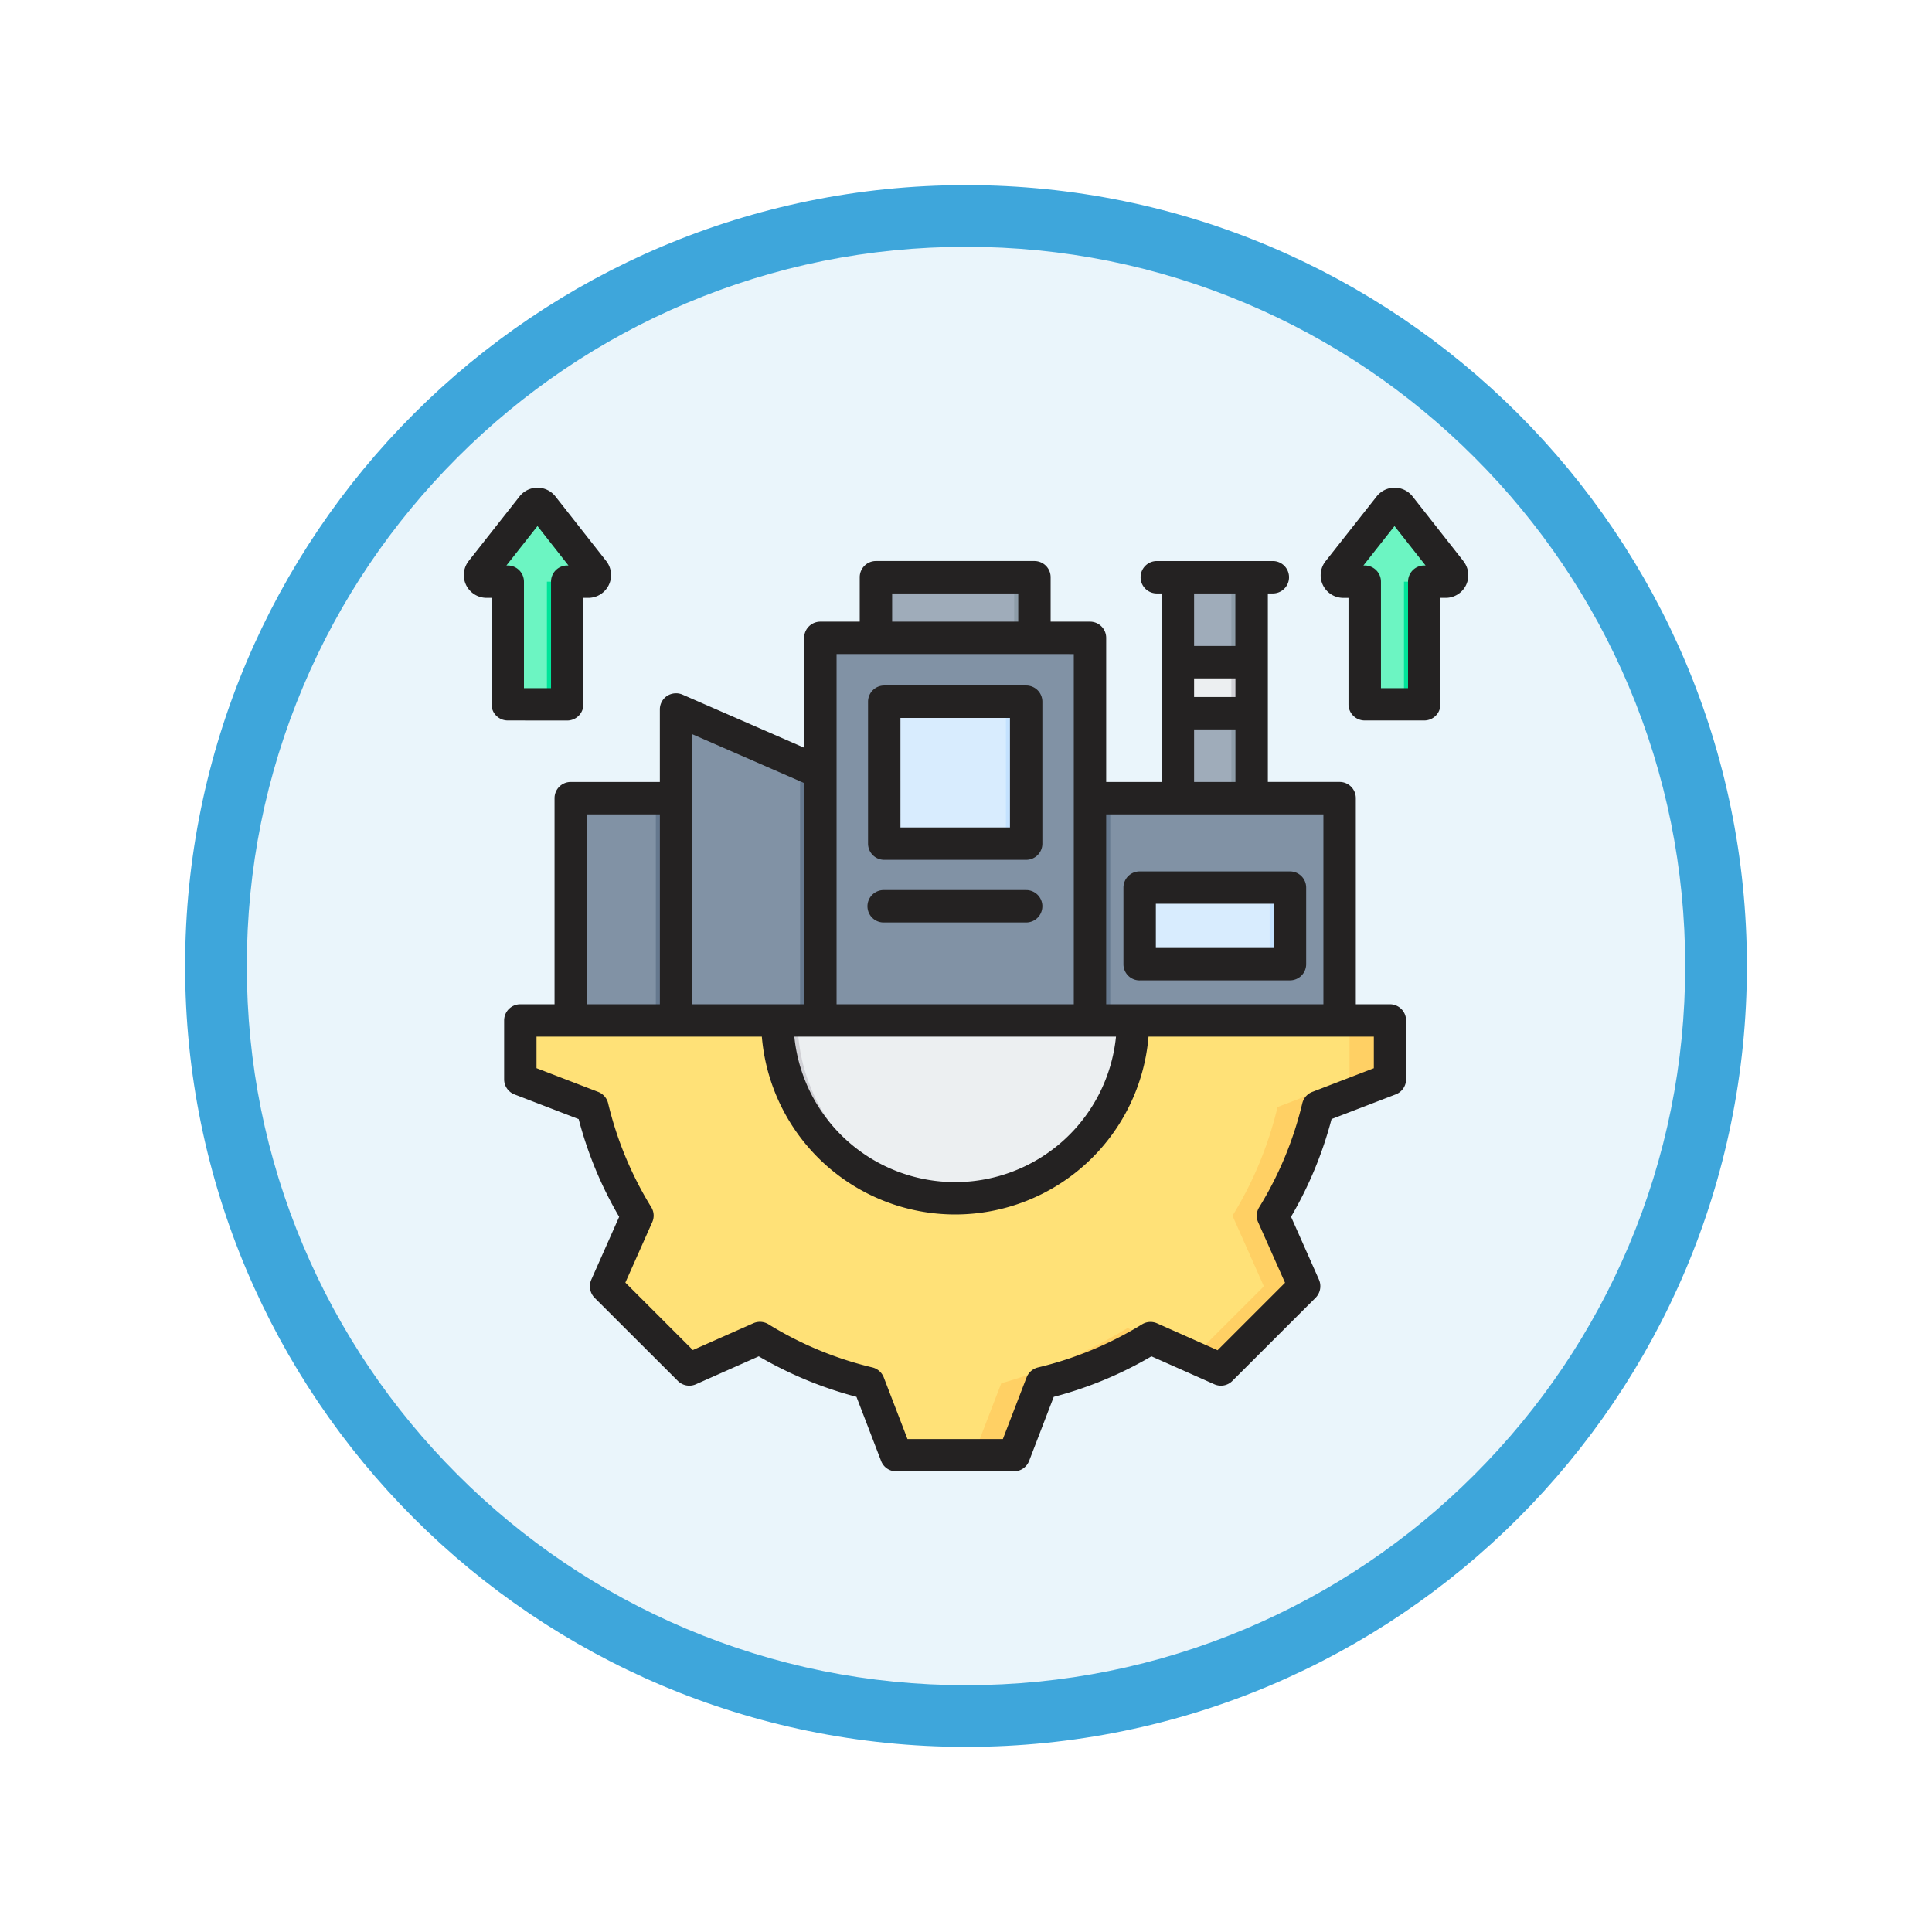 <svg xmlns="http://www.w3.org/2000/svg" xmlns:xlink="http://www.w3.org/1999/xlink" width="93.934" height="93.934" viewBox="0 0 93.934 93.934">
  <defs>
    <filter id="Trazado_978624" x="0" y="0" width="93.934" height="93.934" filterUnits="userSpaceOnUse">
      <feOffset dy="3" input="SourceAlpha"/>
      <feGaussianBlur stdDeviation="3" result="blur"/>
      <feFlood flood-opacity="0.161"/>
      <feComposite operator="in" in2="blur"/>
      <feComposite in="SourceGraphic"/>
    </filter>
  </defs>
  <g id="Grupo_1214180" data-name="Grupo 1214180" transform="translate(-821 -725.033)">
    <g id="Grupo_1212848" data-name="Grupo 1212848" transform="translate(212 -798.5)">
      <g id="Grupo_1210963" data-name="Grupo 1210963" transform="translate(0 -377.186)">
        <g id="Grupo_1208068" data-name="Grupo 1208068" transform="translate(412 470.719)">
          <g id="Grupo_1144123" data-name="Grupo 1144123" transform="translate(206 1436)">
            <g transform="matrix(1, 0, 0, 1, -9, -6)" filter="url(#Trazado_978624)">
              <g id="Trazado_978624-2" data-name="Trazado 978624" transform="translate(9 6)" fill="#eaf5fb">
                <path d="M 37.967 74.434 C 33.043 74.434 28.268 73.47 23.773 71.568 C 19.43 69.732 15.53 67.102 12.181 63.753 C 8.831 60.403 6.202 56.503 4.365 52.161 C 2.464 47.666 1.5 42.89 1.5 37.967 C 1.5 33.043 2.464 28.268 4.365 23.773 C 6.202 19.43 8.831 15.53 12.181 12.181 C 15.53 8.831 19.43 6.202 23.773 4.365 C 28.268 2.464 33.043 1.5 37.967 1.5 C 42.89 1.5 47.666 2.464 52.161 4.365 C 56.503 6.202 60.403 8.831 63.753 12.181 C 67.102 15.53 69.732 19.43 71.568 23.773 C 73.47 28.268 74.434 33.043 74.434 37.967 C 74.434 42.89 73.47 47.666 71.568 52.161 C 69.732 56.503 67.102 60.403 63.753 63.753 C 60.403 67.102 56.503 69.732 52.161 71.568 C 47.666 73.47 42.89 74.434 37.967 74.434 Z" stroke="none"/>
                <path d="M 37.967 3 C 33.245 3 28.666 3.924 24.357 5.747 C 20.194 7.508 16.454 10.029 13.242 13.242 C 10.029 16.454 7.508 20.194 5.747 24.357 C 3.924 28.666 3 33.245 3 37.967 C 3 42.689 3.924 47.268 5.747 51.577 C 7.508 55.74 10.029 59.48 13.242 62.692 C 16.454 65.904 20.194 68.426 24.357 70.187 C 28.666 72.009 33.245 72.934 37.967 72.934 C 42.689 72.934 47.268 72.009 51.577 70.187 C 55.74 68.426 59.48 65.904 62.692 62.692 C 65.904 59.48 68.426 55.74 70.187 51.577 C 72.009 47.268 72.934 42.689 72.934 37.967 C 72.934 33.245 72.009 28.666 70.187 24.357 C 68.426 20.194 65.904 16.454 62.692 13.242 C 59.48 10.029 55.74 7.508 51.577 5.747 C 47.268 3.924 42.689 3 37.967 3 M 37.967 0 C 58.935 0 75.934 16.998 75.934 37.967 C 75.934 58.935 58.935 75.934 37.967 75.934 C 16.998 75.934 0 58.935 0 37.967 C 0 16.998 16.998 0 37.967 0 Z" stroke="none" fill="#3ea6db"/>
              </g>
            </g>
          </g>
        </g>
      </g>
    </g>
    <g id="infraestructura" transform="translate(835.557 735.674)">
      <g id="Grupo_1214178" data-name="Grupo 1214178" transform="translate(8.781 13.859)">
        <g id="Grupo_1214165" data-name="Grupo 1214165" transform="translate(4.412 3.564)">
          <g id="Grupo_1214142" data-name="Grupo 1214142" transform="translate(14.836)">
            <g id="Grupo_1214140" data-name="Grupo 1214140">
              <path id="Trazado_1083481" data-name="Trazado 1083481" d="M211.512,62.108h7.709V57.767a.493.493,0,0,0-.492-.492H212a.493.493,0,0,0-.492.492Z" transform="translate(-211.512 -57.275)" fill="#9facba" fill-rule="evenodd"/>
            </g>
            <g id="Grupo_1214141" data-name="Grupo 1214141" transform="translate(6.233)">
              <path id="Trazado_1083482" data-name="Trazado 1083482" d="M275.312,62.108h.985V57.767a.493.493,0,0,0-.492-.492h-.985a.493.493,0,0,1,.492.492Z" transform="translate(-274.82 -57.275)" fill="#8d9ca8" fill-rule="evenodd"/>
            </g>
          </g>
          <g id="Grupo_1214143" data-name="Grupo 1214143" transform="translate(12.135 2.947)">
            <path id="Trazado_1083483" data-name="Trazado 1083483" d="M184.767,87.214H196.5a.691.691,0,0,1,.689.689V107.43H184.078V87.9a.69.69,0,0,1,.689-.689Z" transform="translate(-184.078 -87.214)" fill="#8192a5" fill-rule="evenodd"/>
          </g>
          <g id="Grupo_1214146" data-name="Grupo 1214146" transform="translate(5.117 6.687)">
            <g id="Grupo_1214144" data-name="Grupo 1214144" transform="translate(0 0)">
              <path id="Trazado_1083484" data-name="Trazado 1083484" d="M113.486,125.239,119.815,128v13.672h1.78v5.838h-8.8V125.69a.492.492,0,0,1,.689-.451Z" transform="translate(-112.797 -125.196)" fill="#8192a5" fill-rule="evenodd"/>
            </g>
            <g id="Grupo_1214145" data-name="Grupo 1214145" transform="translate(0.088)">
              <path id="Trazado_1083485" data-name="Trazado 1083485" d="M114.294,125.239,120.622,128v13.672h-.984V128l-5.945-2.594a.5.5,0,0,1,.134-.128A.479.479,0,0,1,114.294,125.239Z" transform="translate(-113.693 -125.196)" fill="#65788e" fill-rule="evenodd"/>
            </g>
          </g>
          <g id="Grupo_1214149" data-name="Grupo 1214149" transform="translate(15.241 6.053)">
            <g id="Grupo_1214147" data-name="Grupo 1214147" transform="translate(0 0)">
              <path id="Trazado_1083486" data-name="Trazado 1083486" d="M216.115,118.758h5.916a.493.493,0,0,1,.492.492v5.916a.493.493,0,0,1-.492.492h-5.916a.493.493,0,0,1-.492-.492V119.25A.493.493,0,0,1,216.115,118.758Z" transform="translate(-215.623 -118.758)" fill="#d8ecfe" fill-rule="evenodd"/>
            </g>
            <g id="Grupo_1214148" data-name="Grupo 1214148" transform="translate(5.423 0)">
              <path id="Trazado_1083487" data-name="Trazado 1083487" d="M270.709,118.758h.984a.493.493,0,0,1,.492.492v5.916a.493.493,0,0,1-.492.492h-.984a.493.493,0,0,0,.492-.492V119.25A.493.493,0,0,0,270.709,118.758Z" transform="translate(-270.709 -118.758)" fill="#c4e2ff" fill-rule="evenodd"/>
            </g>
          </g>
          <g id="Grupo_1214152" data-name="Grupo 1214152" transform="translate(29.524 0)">
            <g id="Grupo_1214150" data-name="Grupo 1214150" transform="translate(0)">
              <path id="Trazado_1083488" data-name="Trazado 1083488" d="M360.7,57.276h3.58V70.505H360.7Z" transform="translate(-360.704 -57.276)" fill="#9facba" fill-rule="evenodd"/>
            </g>
            <g id="Grupo_1214151" data-name="Grupo 1214151" transform="translate(2.595)">
              <path id="Trazado_1083489" data-name="Trazado 1083489" d="M387.063,57.276h.984V70.505h-.984Z" transform="translate(-387.063 -57.276)" fill="#8d9ca8" fill-rule="evenodd"/>
            </g>
          </g>
          <g id="Grupo_1214155" data-name="Grupo 1214155" transform="translate(29.524 4.129)">
            <g id="Grupo_1214153" data-name="Grupo 1214153" transform="translate(0)">
              <path id="Trazado_1083490" data-name="Trazado 1083490" d="M360.7,99.219h3.58V101.7H360.7Z" transform="translate(-360.704 -99.219)" fill="#eceff1" fill-rule="evenodd"/>
            </g>
            <g id="Grupo_1214154" data-name="Grupo 1214154" transform="translate(2.595)">
              <path id="Trazado_1083491" data-name="Trazado 1083491" d="M387.063,99.219h.984V101.7h-.984Z" transform="translate(-387.063 -99.219)" fill="#d1d1d6" fill-rule="evenodd"/>
            </g>
          </g>
          <g id="Grupo_1214158" data-name="Grupo 1214158" transform="translate(25.246 10.741)">
            <g id="Grupo_1214156" data-name="Grupo 1214156">
              <path id="Trazado_1083492" data-name="Trazado 1083492" d="M328.7,166.376H317.254V178.8h12.135V167.065A.69.69,0,0,0,328.7,166.376Z" transform="translate(-317.254 -166.376)" fill="#8192a5" fill-rule="evenodd"/>
            </g>
            <g id="Grupo_1214157" data-name="Grupo 1214157">
              <path id="Trazado_1083493" data-name="Trazado 1083493" d="M317.254,166.376h.985V178.8h-.985Z" transform="translate(-317.254 -166.376)" fill="#65788e" fill-rule="evenodd"/>
            </g>
          </g>
          <g id="Grupo_1214161" data-name="Grupo 1214161" transform="translate(0 10.741)">
            <g id="Grupo_1214159" data-name="Grupo 1214159">
              <path id="Trazado_1083494" data-name="Trazado 1083494" d="M61.506,166.376h4.428V178.8H60.817V167.065A.69.69,0,0,1,61.506,166.376Z" transform="translate(-60.817 -166.376)" fill="#8192a5" fill-rule="evenodd"/>
            </g>
            <g id="Grupo_1214160" data-name="Grupo 1214160" transform="translate(4.133)">
              <path id="Trazado_1083495" data-name="Trazado 1083495" d="M102.8,166.376h.984V178.8H102.8Z" transform="translate(-102.797 -166.376)" fill="#65788e" fill-rule="evenodd"/>
            </g>
          </g>
          <g id="Grupo_1214164" data-name="Grupo 1214164" transform="translate(27.659 15.09)">
            <g id="Grupo_1214162" data-name="Grupo 1214162" transform="translate(0)">
              <path id="Trazado_1083496" data-name="Trazado 1083496" d="M348.583,210.552h-6.324a.493.493,0,0,0-.492.492v2.74a.493.493,0,0,0,.492.492h6.324a.493.493,0,0,0,.492-.492v-2.74A.493.493,0,0,0,348.583,210.552Z" transform="translate(-341.767 -210.552)" fill="#d8ecfe" fill-rule="evenodd"/>
            </g>
            <g id="Grupo_1214163" data-name="Grupo 1214163" transform="translate(5.832)">
              <path id="Trazado_1083497" data-name="Trazado 1083497" d="M401.986,210.552H401a.493.493,0,0,1,.492.492v2.74a.493.493,0,0,1-.492.492h.984a.493.493,0,0,0,.492-.492v-2.74A.493.493,0,0,0,401.986,210.552Z" transform="translate(-401.002 -210.552)" fill="#c4e2ff" fill-rule="evenodd"/>
            </g>
          </g>
        </g>
        <g id="Grupo_1214171" data-name="Grupo 1214171" transform="translate(1.96 25.115)">
          <g id="Grupo_1214166" data-name="Grupo 1214166" transform="translate(0 0)">
            <path id="Trazado_1083498" data-name="Trazado 1083498" d="M78.192,276.171v2.861l-3.5,1.349a18.049,18.049,0,0,1-2.19,5.284l1.525,3.433-4.047,4.047-3.432-1.524a18.039,18.039,0,0,1-5.285,2.191l-1.348,3.5H54.188l-1.349-3.5a18.045,18.045,0,0,1-5.284-2.19l-3.434,1.525L40.075,289.1l1.524-3.432a18.047,18.047,0,0,1-2.191-5.285l-3.5-1.348v-2.861Z" transform="translate(-35.906 -276.171)" fill="#ffe177" fill-rule="evenodd"/>
          </g>
          <g id="Grupo_1214167" data-name="Grupo 1214167" transform="translate(7.61 0)">
            <path id="Trazado_1083499" data-name="Trazado 1083499" d="M147.883,276.171v2.861l-3.5,1.349a18.049,18.049,0,0,1-2.19,5.284l1.525,3.433-4.047,4.047-1.364-.606,3.441-3.441-1.525-3.433a18.044,18.044,0,0,0,2.19-5.284l3.5-1.349v-2.861ZM136.235,291.62a18.938,18.938,0,0,1-5.285,2.191l-1.348,3.5h-1.969l1.348-3.5a24.713,24.713,0,0,0,6.14-2.686Zm-18.989,0-3.434,1.525-.606-.606,3.184-1.414Q116.812,291.384,117.246,291.62Z" transform="translate(-113.207 -276.171)" fill="#ffd064" fill-rule="evenodd"/>
          </g>
          <g id="Grupo_1214170" data-name="Grupo 1214170" transform="translate(12.498)">
            <g id="Grupo_1214168" data-name="Grupo 1214168" transform="translate(0 0)">
              <path id="Trazado_1083500" data-name="Trazado 1083500" d="M162.851,276.171h17.291a8.645,8.645,0,0,1-17.291,0Z" transform="translate(-162.851 -276.171)" fill="#eceff1" fill-rule="evenodd"/>
            </g>
            <g id="Grupo_1214169" data-name="Grupo 1214169" transform="translate(0)">
              <path id="Trazado_1083501" data-name="Trazado 1083501" d="M162.851,276.171h.984a8.646,8.646,0,0,0,8.153,8.631c-.163.009-.327.014-.492.014A8.646,8.646,0,0,1,162.851,276.171Z" transform="translate(-162.851 -276.171)" fill="#d1d1d6" fill-rule="evenodd"/>
            </g>
          </g>
        </g>
        <g id="Grupo_1214174" data-name="Grupo 1214174" transform="translate(41.669 0)">
          <g id="Grupo_1214172" data-name="Grupo 1214172">
            <path id="Trazado_1083502" data-name="Trazado 1083502" d="M444.522,24.85a.32.32,0,0,0,.252-.518l-2.472-3.14a.32.32,0,0,0-.5,0l-2.472,3.14a.32.32,0,0,0,.252.518H440.6v5.472a.493.493,0,0,0,.492.492H443a.493.493,0,0,0,.492-.492V24.85Z" transform="translate(-439.257 -21.07)" fill="#6cf5c2" fill-rule="evenodd"/>
          </g>
          <g id="Grupo_1214173" data-name="Grupo 1214173" transform="translate(0.321)">
            <path id="Trazado_1083503" data-name="Trazado 1083503" d="M447.46,24.85a.32.32,0,0,0,.252-.518l-2.472-3.14a.32.32,0,0,0-.5,0l-.241.306,2.231,2.834a.32.32,0,0,1-.252.518h.985Zm-4.944,0h0Zm2.441,5.964a.493.493,0,0,0,.492-.492V24.85h.984v5.472a.493.493,0,0,1-.492.492h-.984Z" transform="translate(-442.516 -21.07)" fill="#00e499" fill-rule="evenodd"/>
          </g>
        </g>
        <g id="Grupo_1214177" data-name="Grupo 1214177" transform="translate(0 0)">
          <g id="Grupo_1214175" data-name="Grupo 1214175">
            <path id="Trazado_1083504" data-name="Trazado 1083504" d="M21.265,24.85a.32.32,0,0,0,.252-.518l-2.472-3.14a.32.32,0,0,0-.5,0l-2.472,3.14a.32.32,0,0,0,.252.518h1.027v5.472a.493.493,0,0,0,.492.492h1.907a.493.493,0,0,0,.492-.492V24.85Z" transform="translate(-15.999 -21.07)" fill="#6cf5c2" fill-rule="evenodd"/>
          </g>
          <g id="Grupo_1214176" data-name="Grupo 1214176" transform="translate(0.321)">
            <path id="Trazado_1083505" data-name="Trazado 1083505" d="M24.2,24.85a.32.32,0,0,0,.252-.518l-2.472-3.14a.32.32,0,0,0-.5,0l-.241.306,2.231,2.834a.32.32,0,0,1-.252.518H24.2Zm-4.944,0h0ZM21.7,30.815a.493.493,0,0,0,.492-.492V24.85h.984v5.472a.493.493,0,0,1-.492.492H21.7Z" transform="translate(-19.26 -21.07)" fill="#00e499" fill-rule="evenodd"/>
          </g>
        </g>
      </g>
      <g id="Grupo_1214179" data-name="Grupo 1214179" transform="translate(7.993 13.072)">
        <path id="Trazado_1083506" data-name="Trazado 1083506" d="M10.065,16.852l1.511-1.917,1.506,1.917h-.06a.787.787,0,0,0-.788.788v5.177H10.918V17.64a.789.789,0,0,0-.788-.788h-.065Zm2.956,7.539a.79.79,0,0,0,.788-.788V18.427h.236a1.108,1.108,0,0,0,.871-1.793l-2.47-3.141a1.11,1.11,0,0,0-1.742,0L8.23,16.635A1.108,1.108,0,0,0,9.1,18.427h.241V23.6a.787.787,0,0,0,.788.788ZM54.69,16.852a.787.787,0,0,0-.788.788v5.177H52.586V17.64a.789.789,0,0,0-.788-.788h-.065l1.511-1.917,1.511,1.917H54.69Zm1.9-.218-2.47-3.141a1.11,1.11,0,0,0-1.742,0L49.9,16.635a1.1,1.1,0,0,0,.871,1.793h.236V23.6a.787.787,0,0,0,.788.788H54.69a.787.787,0,0,0,.788-.788V18.427h.241a1.1,1.1,0,0,0,.867-1.793Zm-4.347,24.66-3,1.155a.79.79,0,0,0-.482.552,17.3,17.3,0,0,1-2.095,5.054.776.776,0,0,0-.051.732l1.307,2.94-3.281,3.281L41.7,53.7a.786.786,0,0,0-.732.049,17.321,17.321,0,0,1-5.056,2.095.8.8,0,0,0-.556.483l-1.154,3H29.565l-1.154-3a.8.8,0,0,0-.551-.483,17.16,17.16,0,0,1-5.056-2.1.789.789,0,0,0-.732-.049l-2.943,1.305-3.281-3.281,1.307-2.939a.776.776,0,0,0-.051-.733A17.281,17.281,0,0,1,15.01,43a.79.79,0,0,0-.482-.552l-3-1.154V39.761H22.484a9.433,9.433,0,0,0,18.8,0H52.239v1.533ZM13.981,28.953h3.545v9.234H13.981Zm10.561-1.522V38.186H19.1V25.056Zm13.109-6.271V38.186H26.117V21.159Zm-8.832-2.948h6.131v1.372H28.819ZM39.7,39.761H24.064a7.859,7.859,0,0,0,15.639,0ZM49.787,28.953v9.234H39.226V28.953ZM43.5,24.824H45.51v2.554H43.5Zm2.006-6.612v2.554H43.5V18.212ZM43.5,22.341H45.51v.908H43.5Zm9.523,15.845H51.363V28.165a.787.787,0,0,0-.788-.788H47.086V18.212H47.3a.788.788,0,1,0,0-1.575H41.715a.788.788,0,1,0,0,1.575h.218v9.166H39.226V20.372a.787.787,0,0,0-.788-.788H36.525v-2.16a.787.787,0,0,0-.788-.788H28.031a.787.787,0,0,0-.788.788v2.16H25.329a.787.787,0,0,0-.788.788v5.341l-5.913-2.581a.8.8,0,0,0-.751.063.782.782,0,0,0-.352.659v3.524H13.193a.787.787,0,0,0-.788.788V38.186H10.742a.788.788,0,0,0-.788.788v2.862a.784.784,0,0,0,.505.734l3.119,1.2a18.831,18.831,0,0,0,1.969,4.751L14.19,51.581a.8.8,0,0,0,.162.877L18.4,56.5a.786.786,0,0,0,.876.163l3.058-1.359a18.9,18.9,0,0,0,4.75,1.969l1.2,3.122a.783.783,0,0,0,.732.5h5.723a.794.794,0,0,0,.737-.5l1.2-3.121a18.762,18.762,0,0,0,4.75-1.97l3.058,1.359a.786.786,0,0,0,.876-.163l4.05-4.046a.8.8,0,0,0,.162-.877l-1.358-3.059a18.846,18.846,0,0,0,1.969-4.75l3.119-1.2a.784.784,0,0,0,.505-.734V38.974a.788.788,0,0,0-.788-.788Zm-16.9-4.763a.788.788,0,0,0-.788-.788h-6.9a.788.788,0,1,0,0,1.575h6.9A.787.787,0,0,0,36.122,33.423Zm-6.9-9.159V29.59h5.324V24.264Zm-.788,6.9h6.9a.787.787,0,0,0,.788-.788v-6.9a.787.787,0,0,0-.788-.788h-6.9a.787.787,0,0,0-.788.788v6.9a.787.787,0,0,0,.788.788ZM41.641,33.3v2.149h5.732V33.3Zm-.788,3.724h7.308a.787.787,0,0,0,.788-.788V32.515a.787.787,0,0,0-.788-.788H40.853a.787.787,0,0,0-.788.788v3.724A.787.787,0,0,0,40.853,37.027Z" transform="translate(-7.993 -13.072)" fill="#242222" fill-rule="evenodd"/>
      </g>
    </g>
  </g>
</svg>
